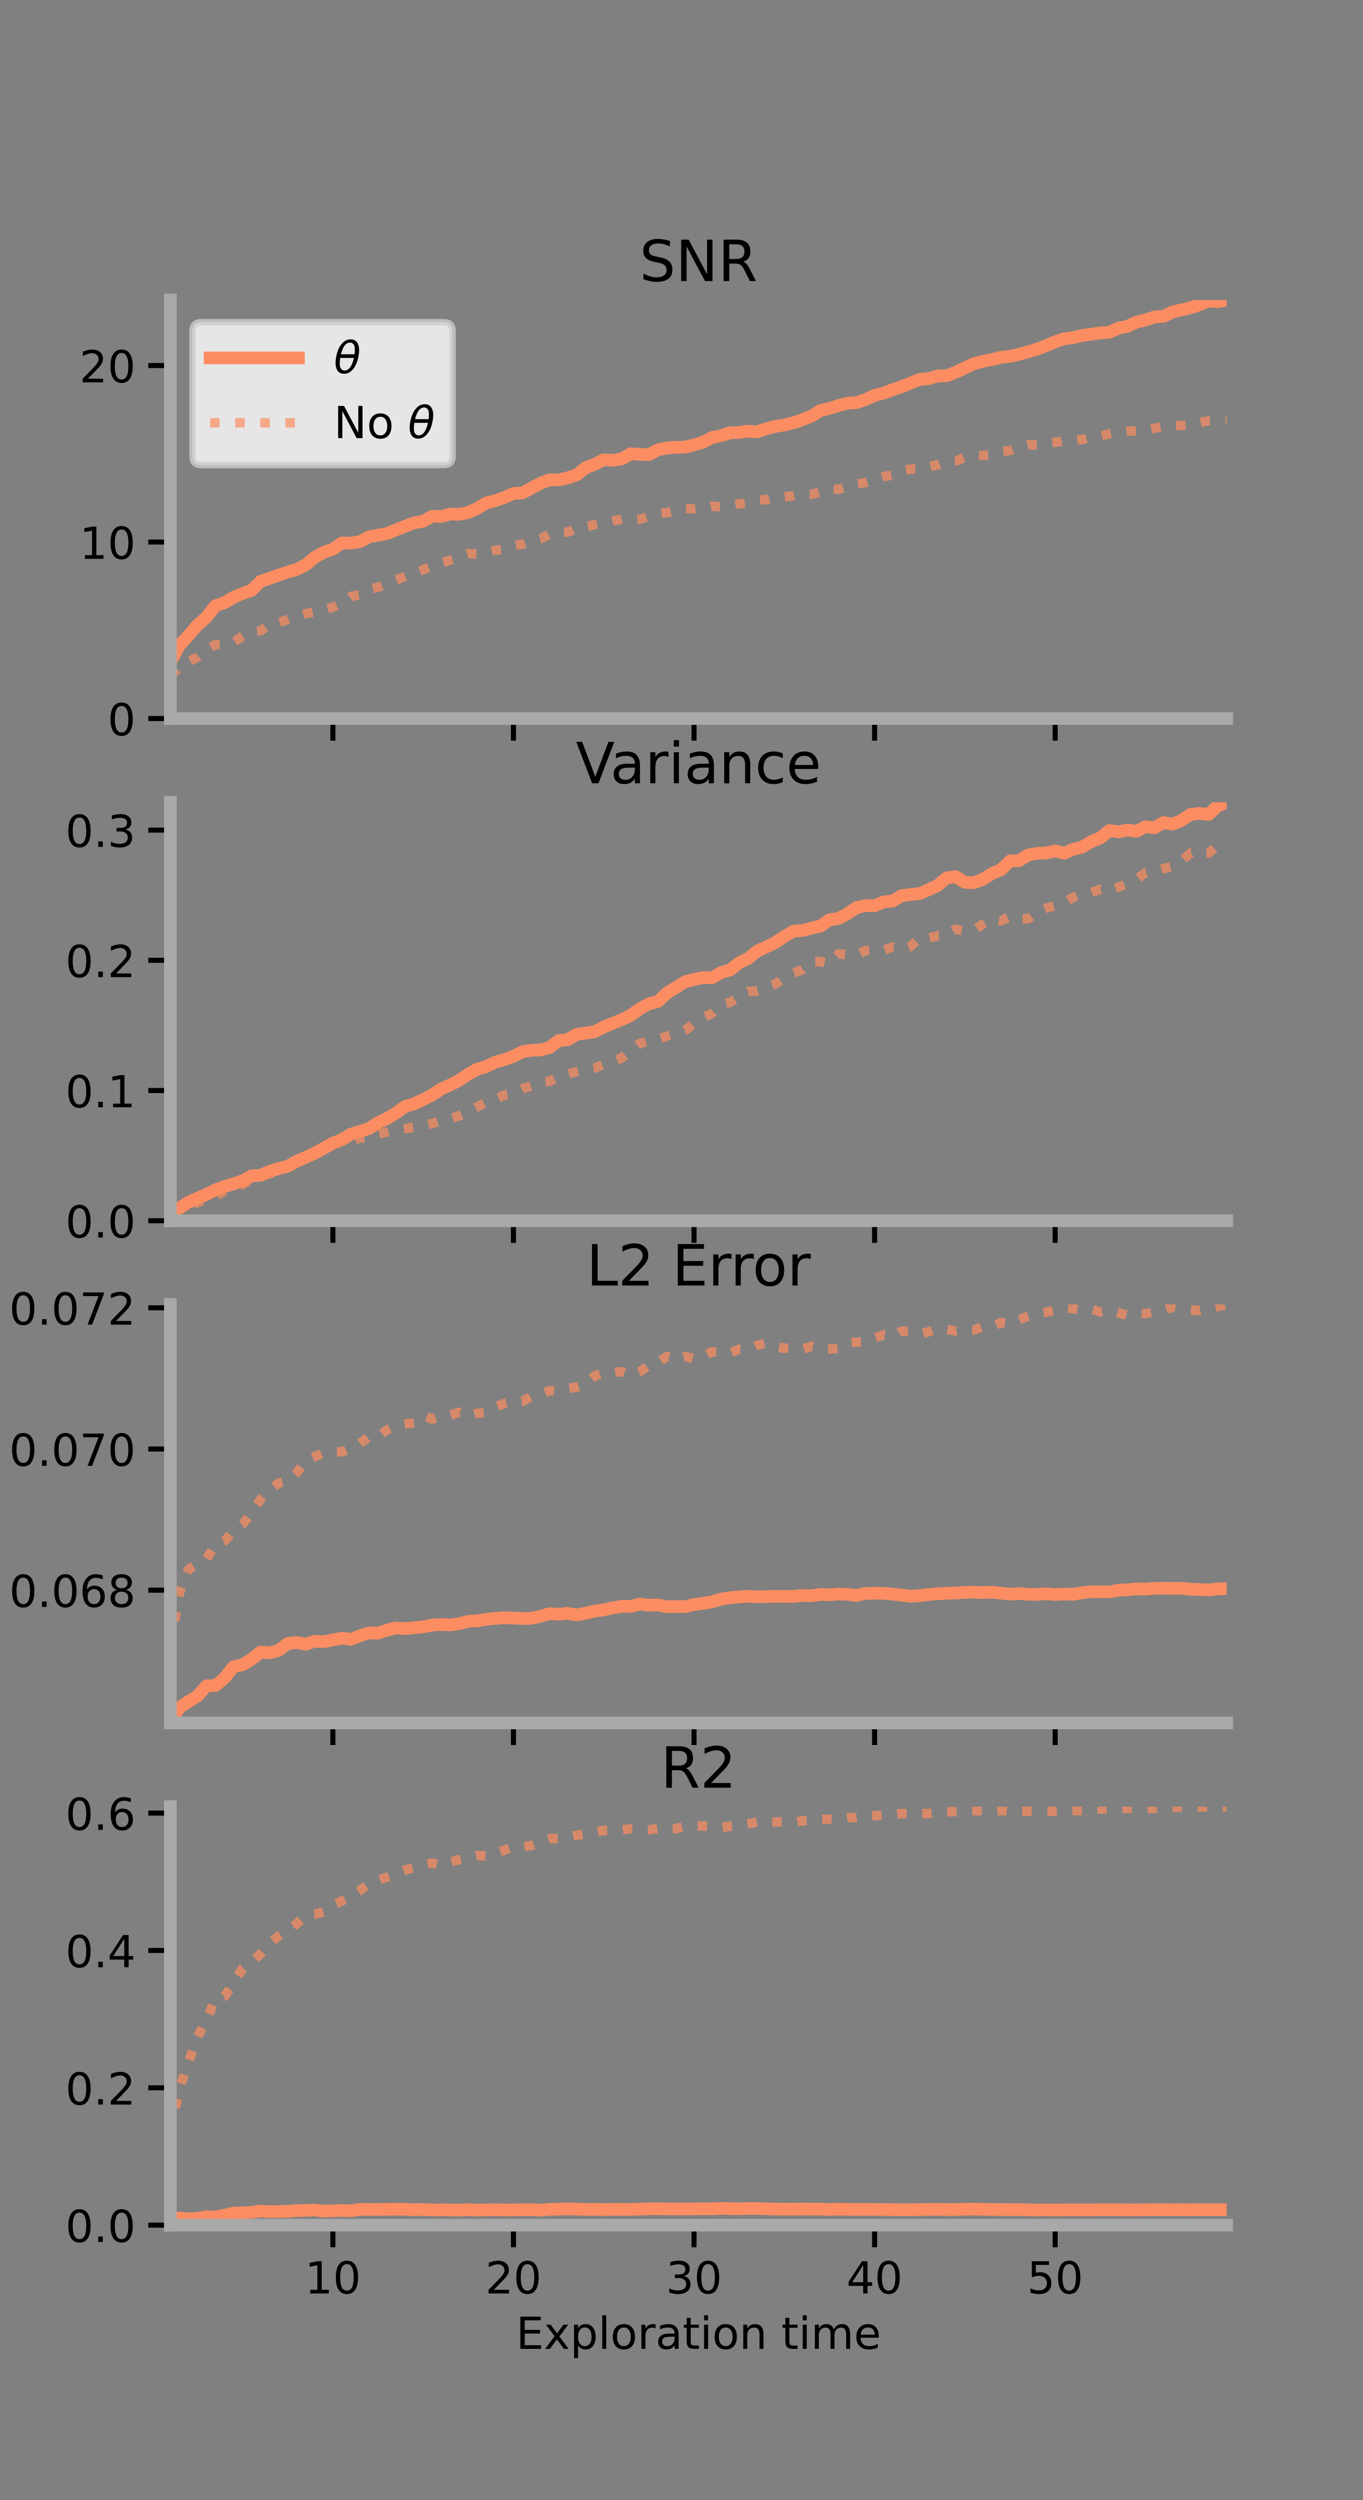 <?xml version="1.0" encoding="utf-8" standalone="no"?>
<!DOCTYPE svg PUBLIC "-//W3C//DTD SVG 1.1//EN"
  "http://www.w3.org/Graphics/SVG/1.1/DTD/svg11.dtd">
<!-- Created with matplotlib (https://matplotlib.org/) -->
<svg height="396pt" version="1.1" viewBox="0 0 216 396" width="216pt" xmlns="http://www.w3.org/2000/svg" xmlns:xlink="http://www.w3.org/1999/xlink">
 <rect x="0" y="0" width="216" height="396" fill="#808080" stroke="none"/>
 <defs>
  <style type="text/css">*{stroke-linecap:butt;stroke-linejoin:round;}</style>
 </defs>
 <g id="figure_1">
  <g id="patch_1">
   <path d="M 0 396 
L 216 396 
L 216 0 
L 0 0 
z
" style="fill:none;"/>
  </g>
  <g id="axes_1">
   <g id="patch_2">
    <path d="M 27 113.807 
L 194.4 113.807 
L 194.4 47.52 
L 27 47.52 
z
" style="fill:none;"/>
   </g>
   <g id="matplotlib.axis_1">
    <g id="xtick_1">
     <g id="line2d_1">
      <defs>
       <path d="M 0 0 
L 0 3.5 
" id="m3afcdd4086" style="stroke:#000000;stroke-width:0.8;"/>
      </defs>
      <g>
       <use style="stroke:#000000;stroke-width:0.8;" x="52.754" xlink:href="#m3afcdd4086" y="113.807"/>
      </g>
     </g>
    </g>
    <g id="xtick_2">
     <g id="line2d_2">
      <g>
       <use style="stroke:#000000;stroke-width:0.8;" x="81.369" xlink:href="#m3afcdd4086" y="113.807"/>
      </g>
     </g>
    </g>
    <g id="xtick_3">
     <g id="line2d_3">
      <g>
       <use style="stroke:#000000;stroke-width:0.8;" x="109.985" xlink:href="#m3afcdd4086" y="113.807"/>
      </g>
     </g>
    </g>
    <g id="xtick_4">
     <g id="line2d_4">
      <g>
       <use style="stroke:#000000;stroke-width:0.8;" x="138.6" xlink:href="#m3afcdd4086" y="113.807"/>
      </g>
     </g>
    </g>
    <g id="xtick_5">
     <g id="line2d_5">
      <g>
       <use style="stroke:#000000;stroke-width:0.8;" x="167.215" xlink:href="#m3afcdd4086" y="113.807"/>
      </g>
     </g>
    </g>
   </g>
   <g id="matplotlib.axis_2">
    <g id="ytick_1">
     <g id="line2d_6">
      <defs>
       <path d="M 0 0 
L -3.5 0 
" id="mc7afc02e20" style="stroke:#000000;stroke-width:0.8;"/>
      </defs>
      <g>
       <use style="stroke:#000000;stroke-width:0.8;" x="27" xlink:href="#mc7afc02e20" y="113.807"/>
      </g>
     </g>
     <g id="text_1">
      <!-- 0 -->
      <g transform="translate(17.046 116.466)scale(0.07 -0.07)">
       <defs>
        <path d="M 31.781 66.406 
Q 24.172 66.406 20.328 58.906 
Q 16.5 51.422 16.5 36.375 
Q 16.5 21.391 20.328 13.891 
Q 24.172 6.391 31.781 6.391 
Q 39.453 6.391 43.281 13.891 
Q 47.125 21.391 47.125 36.375 
Q 47.125 51.422 43.281 58.906 
Q 39.453 66.406 31.781 66.406 
z
M 31.781 74.219 
Q 44.047 74.219 50.516 64.516 
Q 56.984 54.828 56.984 36.375 
Q 56.984 17.969 50.516 8.266 
Q 44.047 -1.422 31.781 -1.422 
Q 19.531 -1.422 13.062 8.266 
Q 6.594 17.969 6.594 36.375 
Q 6.594 54.828 13.062 64.516 
Q 19.531 74.219 31.781 74.219 
z
" id="DejaVuSans-48"/>
       </defs>
       <use xlink:href="#DejaVuSans-48"/>
      </g>
     </g>
    </g>
    <g id="ytick_2">
     <g id="line2d_7">
      <g>
       <use style="stroke:#000000;stroke-width:0.8;" x="27" xlink:href="#mc7afc02e20" y="85.853"/>
      </g>
     </g>
     <g id="text_2">
      <!-- 10 -->
      <g transform="translate(12.592 88.512)scale(0.07 -0.07)">
       <defs>
        <path d="M 12.406 8.297 
L 28.516 8.297 
L 28.516 63.922 
L 10.984 60.406 
L 10.984 69.391 
L 28.422 72.906 
L 38.281 72.906 
L 38.281 8.297 
L 54.391 8.297 
L 54.391 0 
L 12.406 0 
z
" id="DejaVuSans-49"/>
       </defs>
       <use xlink:href="#DejaVuSans-49"/>
       <use x="63.623" xlink:href="#DejaVuSans-48"/>
      </g>
     </g>
    </g>
    <g id="ytick_3">
     <g id="line2d_8">
      <g>
       <use style="stroke:#000000;stroke-width:0.8;" x="27" xlink:href="#mc7afc02e20" y="57.898"/>
      </g>
     </g>
     <g id="text_3">
      <!-- 20 -->
      <g transform="translate(12.592 60.558)scale(0.07 -0.07)">
       <defs>
        <path d="M 19.188 8.297 
L 53.609 8.297 
L 53.609 0 
L 7.328 0 
L 7.328 8.297 
Q 12.938 14.109 22.625 23.891 
Q 32.328 33.688 34.812 36.531 
Q 39.547 41.844 41.422 45.531 
Q 43.312 49.219 43.312 52.781 
Q 43.312 58.594 39.234 62.25 
Q 35.156 65.922 28.609 65.922 
Q 23.969 65.922 18.812 64.312 
Q 13.672 62.703 7.812 59.422 
L 7.812 69.391 
Q 13.766 71.781 18.938 73 
Q 24.125 74.219 28.422 74.219 
Q 39.75 74.219 46.484 68.547 
Q 53.219 62.891 53.219 53.422 
Q 53.219 48.922 51.531 44.891 
Q 49.859 40.875 45.406 35.406 
Q 44.188 33.984 37.641 27.219 
Q 31.109 20.453 19.188 8.297 
z
" id="DejaVuSans-50"/>
       </defs>
       <use xlink:href="#DejaVuSans-50"/>
       <use x="63.623" xlink:href="#DejaVuSans-48"/>
      </g>
     </g>
    </g>
   </g>
   <g id="line2d_9">
    <path clip-path="url(#p82893327c9)" d="M 27 104.851 
L 28.431 102.238 
L 29.862 100.682 
L 31.292 99.005 
L 32.723 97.76 
L 34.154 95.945 
L 35.585 95.451 
L 37.015 94.604 
L 38.446 93.993 
L 39.877 93.488 
L 41.308 92.073 
L 42.739 91.6 
L 44.169 91.088 
L 45.6 90.614 
L 47.031 90.198 
L 48.462 89.462 
L 49.892 88.258 
L 51.323 87.48 
L 52.754 86.983 
L 54.185 85.992 
L 55.615 86.031 
L 57.046 85.788 
L 58.477 85.02 
L 59.908 84.765 
L 61.339 84.495 
L 62.769 83.917 
L 64.2 83.366 
L 65.631 82.794 
L 67.062 82.556 
L 68.492 81.769 
L 69.923 81.801 
L 71.354 81.422 
L 72.785 81.462 
L 74.215 81.168 
L 75.646 80.518 
L 77.077 79.667 
L 78.508 79.296 
L 79.938 78.79 
L 81.369 78.154 
L 82.8 78.073 
L 84.231 77.296 
L 85.661 76.532 
L 87.092 76.011 
L 88.523 76.01 
L 89.954 75.698 
L 91.384 75.221 
L 92.815 74.077 
L 94.246 73.534 
L 95.677 72.828 
L 97.107 72.913 
L 98.538 72.679 
L 99.969 71.872 
L 101.4 71.97 
L 102.83 71.996 
L 104.261 71.253 
L 105.692 70.95 
L 107.123 70.859 
L 108.554 70.816 
L 109.985 70.463 
L 111.415 70.043 
L 112.846 69.293 
L 114.277 69.013 
L 115.708 68.543 
L 117.138 68.497 
L 118.569 68.299 
L 120 68.404 
L 121.431 67.9 
L 122.861 67.533 
L 124.292 67.315 
L 125.723 66.98 
L 127.154 66.479 
L 128.584 65.905 
L 130.015 65.029 
L 131.446 64.68 
L 132.877 64.234 
L 134.307 63.864 
L 135.738 63.777 
L 137.169 63.284 
L 138.6 62.629 
L 140.031 62.264 
L 141.461 61.724 
L 142.892 61.254 
L 144.323 60.666 
L 145.754 60.096 
L 147.185 59.972 
L 148.615 59.538 
L 150.046 59.518 
L 151.477 58.951 
L 152.907 58.274 
L 154.338 57.606 
L 155.769 57.22 
L 157.2 56.944 
L 158.631 56.587 
L 160.061 56.444 
L 161.492 56.116 
L 162.923 55.718 
L 164.354 55.302 
L 165.784 54.745 
L 167.215 54.147 
L 168.646 53.657 
L 170.077 53.477 
L 171.508 53.126 
L 172.938 52.929 
L 174.369 52.722 
L 175.8 52.642 
L 177.231 51.976 
L 178.662 51.695 
L 180.092 51.017 
L 181.523 50.689 
L 182.954 50.205 
L 184.385 50.106 
L 185.816 49.415 
L 187.246 49.08 
L 188.677 48.741 
L 190.108 48.263 
L 191.539 47.668 
L 192.969 47.782 
L 194.4 47.52 
" style="fill:none;stroke:#fc8d62;stroke-linecap:square;stroke-width:2;"/>
   </g>
   <g id="line2d_10">
    <path clip-path="url(#p82893327c9)" d="M 27 107.059 
L 28.431 105.664 
L 29.862 104.818 
L 31.292 104.087 
L 32.723 102.859 
L 34.154 102.078 
L 35.585 102.118 
L 37.015 101.723 
L 38.446 100.735 
L 39.877 100.052 
L 41.308 99.909 
L 42.739 98.75 
L 44.169 98.573 
L 45.6 98.151 
L 47.031 97.633 
L 48.462 97.189 
L 49.892 96.913 
L 51.323 96.531 
L 52.754 96.182 
L 54.185 95.548 
L 55.615 94.448 
L 57.046 94.2 
L 58.477 93.374 
L 59.908 93.021 
L 61.339 92.453 
L 62.769 91.883 
L 64.2 91.282 
L 65.631 90.802 
L 67.062 90.221 
L 68.492 89.64 
L 69.923 89.186 
L 71.354 88.713 
L 72.785 88.213 
L 74.215 87.691 
L 75.646 87.747 
L 77.077 87.543 
L 78.508 87.15 
L 79.938 87.052 
L 81.369 86.459 
L 82.8 86.185 
L 84.231 85.684 
L 85.661 85.344 
L 87.092 84.618 
L 88.523 84.371 
L 89.954 84.291 
L 91.384 83.624 
L 92.815 83.437 
L 94.246 83.077 
L 95.677 82.836 
L 97.107 82.494 
L 98.538 82.222 
L 99.969 82.37 
L 101.4 82.23 
L 102.83 81.808 
L 104.261 81.375 
L 105.692 81.184 
L 107.123 80.908 
L 108.554 80.471 
L 109.985 80.61 
L 111.415 80.491 
L 112.846 80.151 
L 114.277 80.327 
L 115.708 79.953 
L 117.138 79.797 
L 118.569 79.691 
L 120 79.206 
L 121.431 79.127 
L 122.861 78.796 
L 124.292 78.688 
L 125.723 78.539 
L 127.154 78.271 
L 128.584 78.308 
L 130.015 77.91 
L 131.446 77.381 
L 132.877 77.506 
L 134.307 77.066 
L 135.738 76.646 
L 137.169 76.429 
L 138.6 75.98 
L 140.031 75.487 
L 141.461 75.252 
L 142.892 74.556 
L 144.323 74.293 
L 145.754 74.32 
L 147.185 73.908 
L 148.615 73.614 
L 150.046 73.125 
L 151.477 73.014 
L 152.907 72.433 
L 154.338 72.019 
L 155.769 72.135 
L 157.2 72.052 
L 158.631 71.502 
L 160.061 71.366 
L 161.492 70.785 
L 162.923 70.447 
L 164.354 70.468 
L 165.784 70.27 
L 167.215 70.061 
L 168.646 69.825 
L 170.077 69.755 
L 171.508 69.607 
L 172.938 69.244 
L 174.369 69.131 
L 175.8 68.699 
L 177.231 68.473 
L 178.662 68.298 
L 180.092 68.234 
L 181.523 68.175 
L 182.954 67.821 
L 184.385 67.592 
L 185.816 67.396 
L 187.246 67.391 
L 188.677 67.408 
L 190.108 66.934 
L 191.539 66.625 
L 192.969 66.573 
L 194.4 66.529 
" style="fill:none;stroke:#fc8d62;stroke-dasharray:1.5,2.475;stroke-dashoffset:0;stroke-opacity:0.7;stroke-width:1.5;"/>
   </g>
   <g id="patch_3">
    <path d="M 27 113.807 
L 27 47.52 
" style="fill:none;stroke:#a9a9a9;stroke-linecap:square;stroke-linejoin:miter;stroke-width:2;"/>
   </g>
   <g id="patch_4">
    <path d="M 194.4 113.807 
L 194.4 47.52 
" style="fill:none;"/>
   </g>
   <g id="patch_5">
    <path d="M 27 113.807 
L 194.4 113.807 
" style="fill:none;stroke:#a9a9a9;stroke-linecap:square;stroke-linejoin:miter;stroke-width:2;"/>
   </g>
   <g id="patch_6">
    <path d="M 27 47.52 
L 194.4 47.52 
" style="fill:none;"/>
   </g>
   <g id="text_4">
    <!-- SNR -->
    <g transform="translate(101.35 44.52)scale(0.09 -0.09)">
     <defs>
      <path d="M 53.516 70.516 
L 53.516 60.891 
Q 47.906 63.578 42.922 64.891 
Q 37.938 66.219 33.297 66.219 
Q 25.25 66.219 20.875 63.094 
Q 16.5 59.969 16.5 54.203 
Q 16.5 49.359 19.406 46.891 
Q 22.312 44.438 30.422 42.922 
L 36.375 41.703 
Q 47.406 39.594 52.656 34.297 
Q 57.906 29 57.906 20.125 
Q 57.906 9.516 50.797 4.047 
Q 43.703 -1.422 29.984 -1.422 
Q 24.812 -1.422 18.969 -0.25 
Q 13.141 0.922 6.891 3.219 
L 6.891 13.375 
Q 12.891 10.016 18.656 8.297 
Q 24.422 6.594 29.984 6.594 
Q 38.422 6.594 43.016 9.906 
Q 47.609 13.234 47.609 19.391 
Q 47.609 24.75 44.312 27.781 
Q 41.016 30.812 33.5 32.328 
L 27.484 33.5 
Q 16.453 35.688 11.516 40.375 
Q 6.594 45.062 6.594 53.422 
Q 6.594 63.094 13.406 68.656 
Q 20.219 74.219 32.172 74.219 
Q 37.312 74.219 42.625 73.281 
Q 47.953 72.359 53.516 70.516 
z
" id="DejaVuSans-83"/>
      <path d="M 9.812 72.906 
L 23.094 72.906 
L 55.422 11.922 
L 55.422 72.906 
L 64.984 72.906 
L 64.984 0 
L 51.703 0 
L 19.391 60.984 
L 19.391 0 
L 9.812 0 
z
" id="DejaVuSans-78"/>
      <path d="M 44.391 34.188 
Q 47.562 33.109 50.562 29.594 
Q 53.562 26.078 56.594 19.922 
L 66.609 0 
L 56 0 
L 46.688 18.703 
Q 43.062 26.031 39.672 28.422 
Q 36.281 30.812 30.422 30.812 
L 19.672 30.812 
L 19.672 0 
L 9.812 0 
L 9.812 72.906 
L 32.078 72.906 
Q 44.578 72.906 50.734 67.672 
Q 56.891 62.453 56.891 51.906 
Q 56.891 45.016 53.688 40.469 
Q 50.484 35.938 44.391 34.188 
z
M 19.672 64.797 
L 19.672 38.922 
L 32.078 38.922 
Q 39.203 38.922 42.844 42.219 
Q 46.484 45.516 46.484 51.906 
Q 46.484 58.297 42.844 61.547 
Q 39.203 64.797 32.078 64.797 
z
" id="DejaVuSans-82"/>
     </defs>
     <use xlink:href="#DejaVuSans-83"/>
     <use x="63.477" xlink:href="#DejaVuSans-78"/>
     <use x="138.281" xlink:href="#DejaVuSans-82"/>
    </g>
   </g>
   <g id="legend_1">
    <g id="patch_7">
     <path d="M 31.9 73.669 
L 70.33 73.669 
Q 71.73 73.669 71.73 72.269 
L 71.73 52.42 
Q 71.73 51.02 70.33 51.02 
L 31.9 51.02 
Q 30.5 51.02 30.5 52.42 
L 30.5 72.269 
Q 30.5 73.669 31.9 73.669 
z
" style="fill:#ffffff;opacity:0.8;stroke:#cccccc;stroke-linejoin:miter;"/>
    </g>
    <g id="line2d_11">
     <path d="M 33.3 56.689 
L 47.3 56.689 
" style="fill:none;stroke:#fc8d62;stroke-linecap:square;stroke-width:2;"/>
    </g>
    <g id="line2d_12"/>
    <g id="text_5">
     <!-- $\theta$ -->
     <g transform="translate(52.9 59.139)scale(0.07 -0.07)">
      <defs>
       <path d="M 45.516 34.672 
L 14.453 34.672 
Q 12.359 20.062 14.5 13.875 
Q 17.188 6.25 24.469 6.25 
Q 31.781 6.25 37.359 13.922 
Q 42.234 20.656 45.516 34.672 
z
M 47.016 42.969 
Q 48.344 56.844 46.625 61.719 
Q 43.953 69.438 36.766 69.438 
Q 29.297 69.438 23.828 61.812 
Q 19.531 55.672 16.156 42.969 
z
M 38.188 76.766 
Q 49.906 76.766 54.594 66.406 
Q 59.281 56.109 55.719 37.844 
Q 52.203 19.625 43.453 9.281 
Q 34.766 -1.125 23.047 -1.125 
Q 11.281 -1.125 6.641 9.281 
Q 2 19.625 5.516 37.844 
Q 9.078 56.109 17.719 66.406 
Q 26.422 76.766 38.188 76.766 
z
" id="DejaVuSans-Oblique-952"/>
      </defs>
      <use transform="translate(0 0.234)" xlink:href="#DejaVuSans-Oblique-952"/>
     </g>
    </g>
    <g id="line2d_13">
     <path d="M 33.3 66.964 
L 47.3 66.964 
" style="fill:none;stroke:#fc8d62;stroke-dasharray:1.5,2.475;stroke-dashoffset:0;stroke-opacity:0.7;stroke-width:1.5;"/>
    </g>
    <g id="line2d_14"/>
    <g id="text_6">
     <!-- No $\theta$ -->
     <g transform="translate(52.9 69.414)scale(0.07 -0.07)">
      <defs>
       <path d="M 30.609 48.391 
Q 23.391 48.391 19.188 42.75 
Q 14.984 37.109 14.984 27.297 
Q 14.984 17.484 19.156 11.844 
Q 23.344 6.203 30.609 6.203 
Q 37.797 6.203 41.984 11.859 
Q 46.188 17.531 46.188 27.297 
Q 46.188 37.016 41.984 42.703 
Q 37.797 48.391 30.609 48.391 
z
M 30.609 56 
Q 42.328 56 49.016 48.375 
Q 55.719 40.766 55.719 27.297 
Q 55.719 13.875 49.016 6.219 
Q 42.328 -1.422 30.609 -1.422 
Q 18.844 -1.422 12.172 6.219 
Q 5.516 13.875 5.516 27.297 
Q 5.516 40.766 12.172 48.375 
Q 18.844 56 30.609 56 
z
" id="DejaVuSans-111"/>
       <path id="DejaVuSans-32"/>
      </defs>
      <use transform="translate(0 0.234)" xlink:href="#DejaVuSans-78"/>
      <use transform="translate(74.805 0.234)" xlink:href="#DejaVuSans-111"/>
      <use transform="translate(135.986 0.234)" xlink:href="#DejaVuSans-32"/>
      <use transform="translate(167.773 0.234)" xlink:href="#DejaVuSans-Oblique-952"/>
     </g>
    </g>
   </g>
  </g>
  <g id="axes_2">
   <g id="patch_8">
    <path d="M 27 193.351 
L 194.4 193.351 
L 194.4 127.064 
L 27 127.064 
z
" style="fill:none;"/>
   </g>
   <g id="matplotlib.axis_3">
    <g id="xtick_6">
     <g id="line2d_15">
      <g>
       <use style="stroke:#000000;stroke-width:0.8;" x="52.754" xlink:href="#m3afcdd4086" y="193.351"/>
      </g>
     </g>
    </g>
    <g id="xtick_7">
     <g id="line2d_16">
      <g>
       <use style="stroke:#000000;stroke-width:0.8;" x="81.369" xlink:href="#m3afcdd4086" y="193.351"/>
      </g>
     </g>
    </g>
    <g id="xtick_8">
     <g id="line2d_17">
      <g>
       <use style="stroke:#000000;stroke-width:0.8;" x="109.985" xlink:href="#m3afcdd4086" y="193.351"/>
      </g>
     </g>
    </g>
    <g id="xtick_9">
     <g id="line2d_18">
      <g>
       <use style="stroke:#000000;stroke-width:0.8;" x="138.6" xlink:href="#m3afcdd4086" y="193.351"/>
      </g>
     </g>
    </g>
    <g id="xtick_10">
     <g id="line2d_19">
      <g>
       <use style="stroke:#000000;stroke-width:0.8;" x="167.215" xlink:href="#m3afcdd4086" y="193.351"/>
      </g>
     </g>
    </g>
   </g>
   <g id="matplotlib.axis_4">
    <g id="ytick_4">
     <g id="line2d_20">
      <g>
       <use style="stroke:#000000;stroke-width:0.8;" x="27" xlink:href="#mc7afc02e20" y="193.351"/>
      </g>
     </g>
     <g id="text_7">
      <!-- 0.0 -->
      <g transform="translate(10.368 196.011)scale(0.07 -0.07)">
       <defs>
        <path d="M 10.688 12.406 
L 21 12.406 
L 21 0 
L 10.688 0 
z
" id="DejaVuSans-46"/>
       </defs>
       <use xlink:href="#DejaVuSans-48"/>
       <use x="63.623" xlink:href="#DejaVuSans-46"/>
       <use x="95.41" xlink:href="#DejaVuSans-48"/>
      </g>
     </g>
    </g>
    <g id="ytick_5">
     <g id="line2d_21">
      <g>
       <use style="stroke:#000000;stroke-width:0.8;" x="27" xlink:href="#mc7afc02e20" y="172.727"/>
      </g>
     </g>
     <g id="text_8">
      <!-- 0.1 -->
      <g transform="translate(10.368 175.387)scale(0.07 -0.07)">
       <use xlink:href="#DejaVuSans-48"/>
       <use x="63.623" xlink:href="#DejaVuSans-46"/>
       <use x="95.41" xlink:href="#DejaVuSans-49"/>
      </g>
     </g>
    </g>
    <g id="ytick_6">
     <g id="line2d_22">
      <g>
       <use style="stroke:#000000;stroke-width:0.8;" x="27" xlink:href="#mc7afc02e20" y="152.103"/>
      </g>
     </g>
     <g id="text_9">
      <!-- 0.2 -->
      <g transform="translate(10.368 154.763)scale(0.07 -0.07)">
       <use xlink:href="#DejaVuSans-48"/>
       <use x="63.623" xlink:href="#DejaVuSans-46"/>
       <use x="95.41" xlink:href="#DejaVuSans-50"/>
      </g>
     </g>
    </g>
    <g id="ytick_7">
     <g id="line2d_23">
      <g>
       <use style="stroke:#000000;stroke-width:0.8;" x="27" xlink:href="#mc7afc02e20" y="131.479"/>
      </g>
     </g>
     <g id="text_10">
      <!-- 0.3 -->
      <g transform="translate(10.368 134.139)scale(0.07 -0.07)">
       <defs>
        <path d="M 40.578 39.312 
Q 47.656 37.797 51.625 33 
Q 55.609 28.219 55.609 21.188 
Q 55.609 10.406 48.188 4.484 
Q 40.766 -1.422 27.094 -1.422 
Q 22.516 -1.422 17.656 -0.516 
Q 12.797 0.391 7.625 2.203 
L 7.625 11.719 
Q 11.719 9.328 16.594 8.109 
Q 21.484 6.891 26.812 6.891 
Q 36.078 6.891 40.938 10.547 
Q 45.797 14.203 45.797 21.188 
Q 45.797 27.641 41.281 31.266 
Q 36.766 34.906 28.719 34.906 
L 20.219 34.906 
L 20.219 43.016 
L 29.109 43.016 
Q 36.375 43.016 40.234 45.922 
Q 44.094 48.828 44.094 54.297 
Q 44.094 59.906 40.109 62.906 
Q 36.141 65.922 28.719 65.922 
Q 24.656 65.922 20.016 65.031 
Q 15.375 64.156 9.812 62.312 
L 9.812 71.094 
Q 15.438 72.656 20.344 73.438 
Q 25.25 74.219 29.594 74.219 
Q 40.828 74.219 47.359 69.109 
Q 53.906 64.016 53.906 55.328 
Q 53.906 49.266 50.438 45.094 
Q 46.969 40.922 40.578 39.312 
z
" id="DejaVuSans-51"/>
       </defs>
       <use xlink:href="#DejaVuSans-48"/>
       <use x="63.623" xlink:href="#DejaVuSans-46"/>
       <use x="95.41" xlink:href="#DejaVuSans-51"/>
      </g>
     </g>
    </g>
   </g>
   <g id="line2d_24">
    <path clip-path="url(#p9628a44d3f)" d="M 27 192.111 
L 28.431 191.368 
L 29.862 190.422 
L 31.292 189.774 
L 32.723 189.174 
L 34.154 188.467 
L 35.585 187.943 
L 37.015 187.499 
L 38.446 187.029 
L 39.877 186.241 
L 41.308 186.158 
L 42.739 185.531 
L 44.169 185.077 
L 45.6 184.722 
L 47.031 183.926 
L 48.462 183.304 
L 49.892 182.655 
L 51.323 181.852 
L 52.754 181.067 
L 54.185 180.507 
L 55.615 179.638 
L 57.046 179.189 
L 58.477 178.75 
L 59.908 177.817 
L 61.339 177.143 
L 62.769 176.288 
L 64.2 175.246 
L 65.631 174.832 
L 67.062 174.157 
L 68.492 173.43 
L 69.923 172.48 
L 71.354 171.842 
L 72.785 171.098 
L 74.215 170.136 
L 75.646 169.341 
L 77.077 168.924 
L 78.508 168.228 
L 79.938 167.821 
L 81.369 167.3 
L 82.8 166.58 
L 84.231 166.349 
L 85.661 166.305 
L 87.092 165.913 
L 88.523 164.832 
L 89.954 164.683 
L 91.384 163.832 
L 92.815 163.626 
L 94.246 163.413 
L 95.677 162.658 
L 97.107 162.085 
L 98.538 161.507 
L 99.969 160.811 
L 101.4 159.782 
L 102.83 159.002 
L 104.261 158.622 
L 105.692 157.288 
L 107.123 156.414 
L 108.554 155.49 
L 109.985 155.14 
L 111.415 154.839 
L 112.846 154.858 
L 114.277 154.037 
L 115.708 153.62 
L 117.138 152.493 
L 118.569 151.811 
L 120 150.641 
L 121.431 149.976 
L 122.861 149.298 
L 124.292 148.322 
L 125.723 147.504 
L 127.154 147.381 
L 128.584 147.008 
L 130.015 146.693 
L 131.446 145.686 
L 132.877 145.471 
L 134.307 144.726 
L 135.738 143.749 
L 137.169 143.431 
L 138.6 143.46 
L 140.031 142.85 
L 141.461 142.724 
L 142.892 141.849 
L 144.323 141.674 
L 145.754 141.534 
L 147.185 140.901 
L 148.615 140.232 
L 150.046 139.036 
L 151.477 138.869 
L 152.907 139.756 
L 154.338 139.807 
L 155.769 139.272 
L 157.2 138.36 
L 158.631 137.761 
L 160.061 136.364 
L 161.492 136.326 
L 162.923 135.413 
L 164.354 135.156 
L 165.784 135.1 
L 167.215 134.769 
L 168.646 135.138 
L 170.077 134.509 
L 171.508 134.171 
L 172.938 133.299 
L 174.369 132.72 
L 175.8 131.543 
L 177.231 131.762 
L 178.662 131.469 
L 180.092 131.674 
L 181.523 130.955 
L 182.954 131.115 
L 184.385 130.271 
L 185.816 130.534 
L 187.246 129.934 
L 188.677 128.996 
L 190.108 128.834 
L 191.539 128.998 
L 192.969 127.653 
L 194.4 127.064 
" style="fill:none;stroke:#fc8d62;stroke-linecap:square;stroke-width:2;"/>
   </g>
   <g id="line2d_25">
    <path clip-path="url(#p9628a44d3f)" d="M 27 192.148 
L 28.431 191.743 
L 29.862 191.15 
L 31.292 190.46 
L 32.723 189.976 
L 34.154 189.548 
L 35.585 188.609 
L 37.015 188.213 
L 38.446 187.624 
L 39.877 186.787 
L 41.308 186.193 
L 42.739 185.927 
L 44.169 185.311 
L 45.6 184.849 
L 47.031 184.008 
L 48.462 183.543 
L 49.892 182.788 
L 51.323 181.937 
L 52.754 181.289 
L 54.185 180.793 
L 55.615 180.743 
L 57.046 180.256 
L 58.477 180.297 
L 59.908 179.638 
L 61.339 179.303 
L 62.769 178.894 
L 64.2 178.762 
L 65.631 178.535 
L 67.062 178.273 
L 68.492 177.959 
L 69.923 177.505 
L 71.354 177.189 
L 72.785 176.704 
L 74.215 176.069 
L 75.646 175.291 
L 77.077 174.625 
L 78.508 174.099 
L 79.938 173.434 
L 81.369 173.154 
L 82.8 172.44 
L 84.231 172 
L 85.661 171.34 
L 87.092 171.272 
L 88.523 170.498 
L 89.954 170.123 
L 91.384 169.735 
L 92.815 169.421 
L 94.246 169.166 
L 95.677 168.585 
L 97.107 168.156 
L 98.538 167.568 
L 99.969 166.309 
L 101.4 165.28 
L 102.83 164.853 
L 104.261 164.669 
L 105.692 164.1 
L 107.123 163.634 
L 108.554 163.222 
L 109.985 162.093 
L 111.415 161.12 
L 112.846 160.527 
L 114.277 159.158 
L 115.708 158.759 
L 117.138 157.868 
L 118.569 157.04 
L 120 156.957 
L 121.431 156.353 
L 122.861 155.857 
L 124.292 154.934 
L 125.723 154.146 
L 127.154 153.594 
L 128.584 152.288 
L 130.015 152.319 
L 131.446 152.646 
L 132.877 151.083 
L 134.307 151.229 
L 135.738 151.259 
L 137.169 150.548 
L 138.6 150.468 
L 140.031 150.512 
L 141.461 149.997 
L 142.892 150.394 
L 144.323 149.905 
L 145.754 148.45 
L 147.185 148.575 
L 148.615 148.226 
L 150.046 148.184 
L 151.477 147.189 
L 152.907 147.459 
L 154.338 147.333 
L 155.769 146.362 
L 157.2 145.542 
L 158.631 145.876 
L 160.061 145.126 
L 161.492 145.505 
L 162.923 145.535 
L 164.354 144.443 
L 165.784 143.86 
L 167.215 143.459 
L 168.646 142.952 
L 170.077 142.133 
L 171.508 141.547 
L 172.938 141.355 
L 174.369 140.853 
L 175.8 141.095 
L 177.231 140.497 
L 178.662 139.924 
L 180.092 139.243 
L 181.523 138.216 
L 182.954 138.024 
L 184.385 137.596 
L 185.816 137.256 
L 187.246 136.375 
L 188.677 135.088 
L 190.108 135.205 
L 191.539 135.116 
L 192.969 133.967 
L 194.4 132.858 
" style="fill:none;stroke:#fc8d62;stroke-dasharray:1.5,2.475;stroke-dashoffset:0;stroke-opacity:0.7;stroke-width:1.5;"/>
   </g>
   <g id="patch_9">
    <path d="M 27 193.351 
L 27 127.064 
" style="fill:none;stroke:#a9a9a9;stroke-linecap:square;stroke-linejoin:miter;stroke-width:2;"/>
   </g>
   <g id="patch_10">
    <path d="M 194.4 193.351 
L 194.4 127.064 
" style="fill:none;"/>
   </g>
   <g id="patch_11">
    <path d="M 27 193.351 
L 194.4 193.351 
" style="fill:none;stroke:#a9a9a9;stroke-linecap:square;stroke-linejoin:miter;stroke-width:2;"/>
   </g>
   <g id="patch_12">
    <path d="M 27 127.064 
L 194.4 127.064 
" style="fill:none;"/>
   </g>
   <g id="text_11">
    <!-- Variance -->
    <g transform="translate(91.26 124.064)scale(0.09 -0.09)">
     <defs>
      <path d="M 28.609 0 
L 0.781 72.906 
L 11.078 72.906 
L 34.188 11.531 
L 57.328 72.906 
L 67.578 72.906 
L 39.797 0 
z
" id="DejaVuSans-86"/>
      <path d="M 34.281 27.484 
Q 23.391 27.484 19.188 25 
Q 14.984 22.516 14.984 16.5 
Q 14.984 11.719 18.141 8.906 
Q 21.297 6.109 26.703 6.109 
Q 34.188 6.109 38.703 11.406 
Q 43.219 16.703 43.219 25.484 
L 43.219 27.484 
z
M 52.203 31.203 
L 52.203 0 
L 43.219 0 
L 43.219 8.297 
Q 40.141 3.328 35.547 0.953 
Q 30.953 -1.422 24.312 -1.422 
Q 15.922 -1.422 10.953 3.297 
Q 6 8.016 6 15.922 
Q 6 25.141 12.172 29.828 
Q 18.359 34.516 30.609 34.516 
L 43.219 34.516 
L 43.219 35.406 
Q 43.219 41.609 39.141 45 
Q 35.062 48.391 27.688 48.391 
Q 23 48.391 18.547 47.266 
Q 14.109 46.141 10.016 43.891 
L 10.016 52.203 
Q 14.938 54.109 19.578 55.047 
Q 24.219 56 28.609 56 
Q 40.484 56 46.344 49.844 
Q 52.203 43.703 52.203 31.203 
z
" id="DejaVuSans-97"/>
      <path d="M 41.109 46.297 
Q 39.594 47.172 37.812 47.578 
Q 36.031 48 33.891 48 
Q 26.266 48 22.188 43.047 
Q 18.109 38.094 18.109 28.812 
L 18.109 0 
L 9.078 0 
L 9.078 54.688 
L 18.109 54.688 
L 18.109 46.188 
Q 20.953 51.172 25.484 53.578 
Q 30.031 56 36.531 56 
Q 37.453 56 38.578 55.875 
Q 39.703 55.766 41.062 55.516 
z
" id="DejaVuSans-114"/>
      <path d="M 9.422 54.688 
L 18.406 54.688 
L 18.406 0 
L 9.422 0 
z
M 9.422 75.984 
L 18.406 75.984 
L 18.406 64.594 
L 9.422 64.594 
z
" id="DejaVuSans-105"/>
      <path d="M 54.891 33.016 
L 54.891 0 
L 45.906 0 
L 45.906 32.719 
Q 45.906 40.484 42.875 44.328 
Q 39.844 48.188 33.797 48.188 
Q 26.516 48.188 22.312 43.547 
Q 18.109 38.922 18.109 30.906 
L 18.109 0 
L 9.078 0 
L 9.078 54.688 
L 18.109 54.688 
L 18.109 46.188 
Q 21.344 51.125 25.703 53.562 
Q 30.078 56 35.797 56 
Q 45.219 56 50.047 50.172 
Q 54.891 44.344 54.891 33.016 
z
" id="DejaVuSans-110"/>
      <path d="M 48.781 52.594 
L 48.781 44.188 
Q 44.969 46.297 41.141 47.344 
Q 37.312 48.391 33.406 48.391 
Q 24.656 48.391 19.812 42.844 
Q 14.984 37.312 14.984 27.297 
Q 14.984 17.281 19.812 11.734 
Q 24.656 6.203 33.406 6.203 
Q 37.312 6.203 41.141 7.25 
Q 44.969 8.297 48.781 10.406 
L 48.781 2.094 
Q 45.016 0.344 40.984 -0.531 
Q 36.969 -1.422 32.422 -1.422 
Q 20.062 -1.422 12.781 6.344 
Q 5.516 14.109 5.516 27.297 
Q 5.516 40.672 12.859 48.328 
Q 20.219 56 33.016 56 
Q 37.156 56 41.109 55.141 
Q 45.062 54.297 48.781 52.594 
z
" id="DejaVuSans-99"/>
      <path d="M 56.203 29.594 
L 56.203 25.203 
L 14.891 25.203 
Q 15.484 15.922 20.484 11.062 
Q 25.484 6.203 34.422 6.203 
Q 39.594 6.203 44.453 7.469 
Q 49.312 8.734 54.109 11.281 
L 54.109 2.781 
Q 49.266 0.734 44.188 -0.344 
Q 39.109 -1.422 33.891 -1.422 
Q 20.797 -1.422 13.156 6.188 
Q 5.516 13.812 5.516 26.812 
Q 5.516 40.234 12.766 48.109 
Q 20.016 56 32.328 56 
Q 43.359 56 49.781 48.891 
Q 56.203 41.797 56.203 29.594 
z
M 47.219 32.234 
Q 47.125 39.594 43.094 43.984 
Q 39.062 48.391 32.422 48.391 
Q 24.906 48.391 20.391 44.141 
Q 15.875 39.891 15.188 32.172 
z
" id="DejaVuSans-101"/>
     </defs>
     <use xlink:href="#DejaVuSans-86"/>
     <use x="60.658" xlink:href="#DejaVuSans-97"/>
     <use x="121.938" xlink:href="#DejaVuSans-114"/>
     <use x="163.051" xlink:href="#DejaVuSans-105"/>
     <use x="190.834" xlink:href="#DejaVuSans-97"/>
     <use x="252.113" xlink:href="#DejaVuSans-110"/>
     <use x="315.492" xlink:href="#DejaVuSans-99"/>
     <use x="370.473" xlink:href="#DejaVuSans-101"/>
    </g>
   </g>
  </g>
  <g id="axes_3">
   <g id="patch_13">
    <path d="M 27 272.896 
L 194.4 272.896 
L 194.4 206.609 
L 27 206.609 
z
" style="fill:none;"/>
   </g>
   <g id="matplotlib.axis_5">
    <g id="xtick_11">
     <g id="line2d_26">
      <g>
       <use style="stroke:#000000;stroke-width:0.8;" x="52.754" xlink:href="#m3afcdd4086" y="272.896"/>
      </g>
     </g>
    </g>
    <g id="xtick_12">
     <g id="line2d_27">
      <g>
       <use style="stroke:#000000;stroke-width:0.8;" x="81.369" xlink:href="#m3afcdd4086" y="272.896"/>
      </g>
     </g>
    </g>
    <g id="xtick_13">
     <g id="line2d_28">
      <g>
       <use style="stroke:#000000;stroke-width:0.8;" x="109.985" xlink:href="#m3afcdd4086" y="272.896"/>
      </g>
     </g>
    </g>
    <g id="xtick_14">
     <g id="line2d_29">
      <g>
       <use style="stroke:#000000;stroke-width:0.8;" x="138.6" xlink:href="#m3afcdd4086" y="272.896"/>
      </g>
     </g>
    </g>
    <g id="xtick_15">
     <g id="line2d_30">
      <g>
       <use style="stroke:#000000;stroke-width:0.8;" x="167.215" xlink:href="#m3afcdd4086" y="272.896"/>
      </g>
     </g>
    </g>
   </g>
   <g id="matplotlib.axis_6">
    <g id="ytick_8">
     <g id="line2d_31">
      <g>
       <use style="stroke:#000000;stroke-width:0.8;" x="27" xlink:href="#mc7afc02e20" y="251.865"/>
      </g>
     </g>
     <g id="text_12">
      <!-- 0.068 -->
      <g transform="translate(1.46 254.525)scale(0.07 -0.07)">
       <defs>
        <path d="M 33.016 40.375 
Q 26.375 40.375 22.484 35.828 
Q 18.609 31.297 18.609 23.391 
Q 18.609 15.531 22.484 10.953 
Q 26.375 6.391 33.016 6.391 
Q 39.656 6.391 43.531 10.953 
Q 47.406 15.531 47.406 23.391 
Q 47.406 31.297 43.531 35.828 
Q 39.656 40.375 33.016 40.375 
z
M 52.594 71.297 
L 52.594 62.312 
Q 48.875 64.062 45.094 64.984 
Q 41.312 65.922 37.594 65.922 
Q 27.828 65.922 22.672 59.328 
Q 17.531 52.734 16.797 39.406 
Q 19.672 43.656 24.016 45.922 
Q 28.375 48.188 33.594 48.188 
Q 44.578 48.188 50.953 41.516 
Q 57.328 34.859 57.328 23.391 
Q 57.328 12.156 50.688 5.359 
Q 44.047 -1.422 33.016 -1.422 
Q 20.359 -1.422 13.672 8.266 
Q 6.984 17.969 6.984 36.375 
Q 6.984 53.656 15.188 63.938 
Q 23.391 74.219 37.203 74.219 
Q 40.922 74.219 44.703 73.484 
Q 48.484 72.75 52.594 71.297 
z
" id="DejaVuSans-54"/>
        <path d="M 31.781 34.625 
Q 24.75 34.625 20.719 30.859 
Q 16.703 27.094 16.703 20.516 
Q 16.703 13.922 20.719 10.156 
Q 24.75 6.391 31.781 6.391 
Q 38.812 6.391 42.859 10.172 
Q 46.922 13.969 46.922 20.516 
Q 46.922 27.094 42.891 30.859 
Q 38.875 34.625 31.781 34.625 
z
M 21.922 38.812 
Q 15.578 40.375 12.031 44.719 
Q 8.5 49.078 8.5 55.328 
Q 8.5 64.062 14.719 69.141 
Q 20.953 74.219 31.781 74.219 
Q 42.672 74.219 48.875 69.141 
Q 55.078 64.062 55.078 55.328 
Q 55.078 49.078 51.531 44.719 
Q 48 40.375 41.703 38.812 
Q 48.828 37.156 52.797 32.312 
Q 56.781 27.484 56.781 20.516 
Q 56.781 9.906 50.312 4.234 
Q 43.844 -1.422 31.781 -1.422 
Q 19.734 -1.422 13.25 4.234 
Q 6.781 9.906 6.781 20.516 
Q 6.781 27.484 10.781 32.312 
Q 14.797 37.156 21.922 38.812 
z
M 18.312 54.391 
Q 18.312 48.734 21.844 45.562 
Q 25.391 42.391 31.781 42.391 
Q 38.141 42.391 41.719 45.562 
Q 45.312 48.734 45.312 54.391 
Q 45.312 60.062 41.719 63.234 
Q 38.141 66.406 31.781 66.406 
Q 25.391 66.406 21.844 63.234 
Q 18.312 60.062 18.312 54.391 
z
" id="DejaVuSans-56"/>
       </defs>
       <use xlink:href="#DejaVuSans-48"/>
       <use x="63.623" xlink:href="#DejaVuSans-46"/>
       <use x="95.41" xlink:href="#DejaVuSans-48"/>
       <use x="159.033" xlink:href="#DejaVuSans-54"/>
       <use x="222.656" xlink:href="#DejaVuSans-56"/>
      </g>
     </g>
    </g>
    <g id="ytick_9">
     <g id="line2d_32">
      <g>
       <use style="stroke:#000000;stroke-width:0.8;" x="27" xlink:href="#mc7afc02e20" y="229.506"/>
      </g>
     </g>
     <g id="text_13">
      <!-- 0.070 -->
      <g transform="translate(1.46 232.166)scale(0.07 -0.07)">
       <defs>
        <path d="M 8.203 72.906 
L 55.078 72.906 
L 55.078 68.703 
L 28.609 0 
L 18.312 0 
L 43.219 64.594 
L 8.203 64.594 
z
" id="DejaVuSans-55"/>
       </defs>
       <use xlink:href="#DejaVuSans-48"/>
       <use x="63.623" xlink:href="#DejaVuSans-46"/>
       <use x="95.41" xlink:href="#DejaVuSans-48"/>
       <use x="159.033" xlink:href="#DejaVuSans-55"/>
       <use x="222.656" xlink:href="#DejaVuSans-48"/>
      </g>
     </g>
    </g>
    <g id="ytick_10">
     <g id="line2d_33">
      <g>
       <use style="stroke:#000000;stroke-width:0.8;" x="27" xlink:href="#mc7afc02e20" y="207.147"/>
      </g>
     </g>
     <g id="text_14">
      <!-- 0.072 -->
      <g transform="translate(1.46 209.806)scale(0.07 -0.07)">
       <use xlink:href="#DejaVuSans-48"/>
       <use x="63.623" xlink:href="#DejaVuSans-46"/>
       <use x="95.41" xlink:href="#DejaVuSans-48"/>
       <use x="159.033" xlink:href="#DejaVuSans-55"/>
       <use x="222.656" xlink:href="#DejaVuSans-50"/>
      </g>
     </g>
    </g>
   </g>
   <g id="line2d_34">
    <path clip-path="url(#pd3396ad1f0)" d="M 27 272.896 
L 28.431 270.456 
L 29.862 269.515 
L 31.292 268.644 
L 32.723 267.019 
L 34.154 266.965 
L 35.585 265.773 
L 37.015 263.986 
L 38.446 263.69 
L 39.877 262.801 
L 41.308 261.675 
L 42.739 261.788 
L 44.169 261.403 
L 45.6 260.297 
L 47.031 260.16 
L 48.462 260.434 
L 49.892 259.949 
L 51.323 260.023 
L 52.754 259.748 
L 54.185 259.463 
L 55.615 259.653 
L 57.046 259.084 
L 58.477 258.629 
L 59.908 258.676 
L 61.339 258.193 
L 62.769 257.839 
L 64.2 257.961 
L 65.631 257.813 
L 67.062 257.676 
L 68.492 257.39 
L 69.923 257.302 
L 71.354 257.369 
L 72.785 257.168 
L 74.215 256.798 
L 75.646 256.721 
L 77.077 256.479 
L 78.508 256.342 
L 79.938 256.234 
L 81.369 256.276 
L 82.8 256.362 
L 84.231 256.31 
L 85.661 256 
L 87.092 255.574 
L 88.523 255.686 
L 89.954 255.53 
L 91.384 255.794 
L 92.815 255.519 
L 94.246 255.188 
L 95.677 254.969 
L 97.107 254.672 
L 98.538 254.425 
L 99.969 254.442 
L 101.4 254.061 
L 102.83 254.263 
L 104.261 254.19 
L 105.692 254.496 
L 107.123 254.457 
L 108.554 254.474 
L 109.985 254.134 
L 111.415 253.962 
L 112.846 253.721 
L 114.277 253.28 
L 115.708 253.046 
L 117.138 252.932 
L 118.569 252.841 
L 120 252.917 
L 121.431 252.881 
L 122.861 252.84 
L 124.292 252.863 
L 125.723 252.844 
L 127.154 252.708 
L 128.584 252.748 
L 130.015 252.537 
L 131.446 252.595 
L 132.877 252.476 
L 134.307 252.528 
L 135.738 252.7 
L 137.169 252.395 
L 138.6 252.348 
L 140.031 252.367 
L 141.461 252.501 
L 142.892 252.646 
L 144.323 252.83 
L 145.754 252.726 
L 147.185 252.553 
L 148.615 252.426 
L 150.046 252.365 
L 151.477 252.314 
L 152.907 252.223 
L 154.338 252.182 
L 155.769 252.255 
L 157.2 252.179 
L 158.631 252.345 
L 160.061 252.503 
L 161.492 252.392 
L 162.923 252.526 
L 164.354 252.539 
L 165.784 252.439 
L 167.215 252.554 
L 168.646 252.474 
L 170.077 252.525 
L 171.508 252.255 
L 172.938 252.124 
L 174.369 252.129 
L 175.8 252.138 
L 177.231 251.877 
L 178.662 251.799 
L 180.092 251.656 
L 181.523 251.698 
L 182.954 251.591 
L 184.385 251.548 
L 185.816 251.582 
L 187.246 251.569 
L 188.677 251.707 
L 190.108 251.772 
L 191.539 251.812 
L 192.969 251.673 
L 194.4 251.616 
" style="fill:none;stroke:#fc8d62;stroke-linecap:square;stroke-width:2;"/>
   </g>
   <g id="line2d_35">
    <path clip-path="url(#pd3396ad1f0)" d="M 27 260.708 
L 28.431 252.331 
L 29.862 248.606 
L 31.292 247.615 
L 32.723 246.893 
L 34.154 244.626 
L 35.585 244.092 
L 37.015 242.455 
L 38.446 241.411 
L 39.877 239.6 
L 41.308 237.467 
L 42.739 235.996 
L 44.169 234.891 
L 45.6 234.601 
L 47.031 233.297 
L 48.462 231.306 
L 49.892 230.699 
L 51.323 230.147 
L 52.754 230.006 
L 54.185 229.949 
L 55.615 229.363 
L 57.046 228.598 
L 58.477 227.563 
L 59.908 227.542 
L 61.339 226.444 
L 62.769 225.757 
L 64.2 225.547 
L 65.631 225.358 
L 67.062 224.186 
L 68.492 224.767 
L 69.923 224.377 
L 71.354 224.178 
L 72.785 223.679 
L 74.215 224.292 
L 75.646 223.835 
L 77.077 223.737 
L 78.508 222.822 
L 79.938 222.306 
L 81.369 221.956 
L 82.8 221.961 
L 84.231 221.165 
L 85.661 220.849 
L 87.092 220.252 
L 88.523 220.296 
L 89.954 219.893 
L 91.384 219.712 
L 92.815 219.22 
L 94.246 217.933 
L 95.677 217.408 
L 97.107 217.402 
L 98.538 217.246 
L 99.969 217.85 
L 101.4 217.266 
L 102.83 216.289 
L 104.261 215.844 
L 105.692 214.832 
L 107.123 215.334 
L 108.554 214.832 
L 109.985 215.207 
L 111.415 214.943 
L 112.846 214.104 
L 114.277 214.204 
L 115.708 214.296 
L 117.138 213.684 
L 118.569 213.794 
L 120 213.081 
L 121.431 212.702 
L 122.861 213.29 
L 124.292 213.54 
L 125.723 213.611 
L 127.154 213.703 
L 128.584 213.238 
L 130.015 213.722 
L 131.446 213.685 
L 132.877 213.539 
L 134.307 212.685 
L 135.738 212.581 
L 137.169 212.562 
L 138.6 211.91 
L 140.031 211.424 
L 141.461 211.734 
L 142.892 210.842 
L 144.323 210.858 
L 145.754 211.3 
L 147.185 210.932 
L 148.615 210.388 
L 150.046 210.57 
L 151.477 210.815 
L 152.907 210.616 
L 154.338 210.652 
L 155.769 210.115 
L 157.2 210.153 
L 158.631 209.479 
L 160.061 209.737 
L 161.492 209.026 
L 162.923 208.485 
L 164.354 208.095 
L 165.784 207.85 
L 167.215 207.52 
L 168.646 207.162 
L 170.077 207.271 
L 171.508 207.471 
L 172.938 207.37 
L 174.369 207.791 
L 175.8 207.525 
L 177.231 207.946 
L 178.662 208.318 
L 180.092 207.972 
L 181.523 208.059 
L 182.954 207.8 
L 184.385 207.466 
L 185.816 207.048 
L 187.246 207.279 
L 188.677 207.506 
L 190.108 207.557 
L 191.539 207.229 
L 192.969 206.94 
L 194.4 206.609 
" style="fill:none;stroke:#fc8d62;stroke-dasharray:1.5,2.475;stroke-dashoffset:0;stroke-opacity:0.7;stroke-width:1.5;"/>
   </g>
   <g id="patch_14">
    <path d="M 27 272.896 
L 27 206.609 
" style="fill:none;stroke:#a9a9a9;stroke-linecap:square;stroke-linejoin:miter;stroke-width:2;"/>
   </g>
   <g id="patch_15">
    <path d="M 194.4 272.896 
L 194.4 206.609 
" style="fill:none;"/>
   </g>
   <g id="patch_16">
    <path d="M 27 272.896 
L 194.4 272.896 
" style="fill:none;stroke:#a9a9a9;stroke-linecap:square;stroke-linejoin:miter;stroke-width:2;"/>
   </g>
   <g id="patch_17">
    <path d="M 27 206.609 
L 194.4 206.609 
" style="fill:none;"/>
   </g>
   <g id="text_15">
    <!-- L2 Error -->
    <g transform="translate(92.933 203.609)scale(0.09 -0.09)">
     <defs>
      <path d="M 9.812 72.906 
L 19.672 72.906 
L 19.672 8.297 
L 55.172 8.297 
L 55.172 0 
L 9.812 0 
z
" id="DejaVuSans-76"/>
      <path d="M 9.812 72.906 
L 55.906 72.906 
L 55.906 64.594 
L 19.672 64.594 
L 19.672 43.016 
L 54.391 43.016 
L 54.391 34.719 
L 19.672 34.719 
L 19.672 8.297 
L 56.781 8.297 
L 56.781 0 
L 9.812 0 
z
" id="DejaVuSans-69"/>
     </defs>
     <use xlink:href="#DejaVuSans-76"/>
     <use x="55.713" xlink:href="#DejaVuSans-50"/>
     <use x="119.336" xlink:href="#DejaVuSans-32"/>
     <use x="151.123" xlink:href="#DejaVuSans-69"/>
     <use x="214.307" xlink:href="#DejaVuSans-114"/>
     <use x="253.67" xlink:href="#DejaVuSans-114"/>
     <use x="292.533" xlink:href="#DejaVuSans-111"/>
     <use x="353.715" xlink:href="#DejaVuSans-114"/>
    </g>
   </g>
  </g>
  <g id="axes_4">
   <g id="patch_18">
    <path d="M 27 352.44 
L 194.4 352.44 
L 194.4 286.153 
L 27 286.153 
z
" style="fill:none;"/>
   </g>
   <g id="matplotlib.axis_7">
    <g id="xtick_16">
     <g id="line2d_36">
      <g>
       <use style="stroke:#000000;stroke-width:0.8;" x="52.754" xlink:href="#m3afcdd4086" y="352.44"/>
      </g>
     </g>
     <g id="text_16">
      <!-- 10 -->
      <g transform="translate(48.3 363.259)scale(0.07 -0.07)">
       <use xlink:href="#DejaVuSans-49"/>
       <use x="63.623" xlink:href="#DejaVuSans-48"/>
      </g>
     </g>
    </g>
    <g id="xtick_17">
     <g id="line2d_37">
      <g>
       <use style="stroke:#000000;stroke-width:0.8;" x="81.369" xlink:href="#m3afcdd4086" y="352.44"/>
      </g>
     </g>
     <g id="text_17">
      <!-- 20 -->
      <g transform="translate(76.915 363.259)scale(0.07 -0.07)">
       <use xlink:href="#DejaVuSans-50"/>
       <use x="63.623" xlink:href="#DejaVuSans-48"/>
      </g>
     </g>
    </g>
    <g id="xtick_18">
     <g id="line2d_38">
      <g>
       <use style="stroke:#000000;stroke-width:0.8;" x="109.985" xlink:href="#m3afcdd4086" y="352.44"/>
      </g>
     </g>
     <g id="text_18">
      <!-- 30 -->
      <g transform="translate(105.531 363.259)scale(0.07 -0.07)">
       <use xlink:href="#DejaVuSans-51"/>
       <use x="63.623" xlink:href="#DejaVuSans-48"/>
      </g>
     </g>
    </g>
    <g id="xtick_19">
     <g id="line2d_39">
      <g>
       <use style="stroke:#000000;stroke-width:0.8;" x="138.6" xlink:href="#m3afcdd4086" y="352.44"/>
      </g>
     </g>
     <g id="text_19">
      <!-- 40 -->
      <g transform="translate(134.146 363.259)scale(0.07 -0.07)">
       <defs>
        <path d="M 37.797 64.312 
L 12.891 25.391 
L 37.797 25.391 
z
M 35.203 72.906 
L 47.609 72.906 
L 47.609 25.391 
L 58.016 25.391 
L 58.016 17.188 
L 47.609 17.188 
L 47.609 0 
L 37.797 0 
L 37.797 17.188 
L 4.891 17.188 
L 4.891 26.703 
z
" id="DejaVuSans-52"/>
       </defs>
       <use xlink:href="#DejaVuSans-52"/>
       <use x="63.623" xlink:href="#DejaVuSans-48"/>
      </g>
     </g>
    </g>
    <g id="xtick_20">
     <g id="line2d_40">
      <g>
       <use style="stroke:#000000;stroke-width:0.8;" x="167.215" xlink:href="#m3afcdd4086" y="352.44"/>
      </g>
     </g>
     <g id="text_20">
      <!-- 50 -->
      <g transform="translate(162.762 363.259)scale(0.07 -0.07)">
       <defs>
        <path d="M 10.797 72.906 
L 49.516 72.906 
L 49.516 64.594 
L 19.828 64.594 
L 19.828 46.734 
Q 21.969 47.469 24.109 47.828 
Q 26.266 48.188 28.422 48.188 
Q 40.625 48.188 47.75 41.5 
Q 54.891 34.812 54.891 23.391 
Q 54.891 11.625 47.562 5.094 
Q 40.234 -1.422 26.906 -1.422 
Q 22.312 -1.422 17.547 -0.641 
Q 12.797 0.141 7.719 1.703 
L 7.719 11.625 
Q 12.109 9.234 16.797 8.062 
Q 21.484 6.891 26.703 6.891 
Q 35.156 6.891 40.078 11.328 
Q 45.016 15.766 45.016 23.391 
Q 45.016 31 40.078 35.438 
Q 35.156 39.891 26.703 39.891 
Q 22.75 39.891 18.812 39.016 
Q 14.891 38.141 10.797 36.281 
z
" id="DejaVuSans-53"/>
       </defs>
       <use xlink:href="#DejaVuSans-53"/>
       <use x="63.623" xlink:href="#DejaVuSans-48"/>
      </g>
     </g>
    </g>
    <g id="text_21">
     <!-- Exploration time -->
     <g transform="translate(81.774 372.034)scale(0.07 -0.07)">
      <defs>
       <path d="M 54.891 54.688 
L 35.109 28.078 
L 55.906 0 
L 45.312 0 
L 29.391 21.484 
L 13.484 0 
L 2.875 0 
L 24.125 28.609 
L 4.688 54.688 
L 15.281 54.688 
L 29.781 35.203 
L 44.281 54.688 
z
" id="DejaVuSans-120"/>
       <path d="M 18.109 8.203 
L 18.109 -20.797 
L 9.078 -20.797 
L 9.078 54.688 
L 18.109 54.688 
L 18.109 46.391 
Q 20.953 51.266 25.266 53.625 
Q 29.594 56 35.594 56 
Q 45.562 56 51.781 48.094 
Q 58.016 40.188 58.016 27.297 
Q 58.016 14.406 51.781 6.484 
Q 45.562 -1.422 35.594 -1.422 
Q 29.594 -1.422 25.266 0.953 
Q 20.953 3.328 18.109 8.203 
z
M 48.688 27.297 
Q 48.688 37.203 44.609 42.844 
Q 40.531 48.484 33.406 48.484 
Q 26.266 48.484 22.188 42.844 
Q 18.109 37.203 18.109 27.297 
Q 18.109 17.391 22.188 11.75 
Q 26.266 6.109 33.406 6.109 
Q 40.531 6.109 44.609 11.75 
Q 48.688 17.391 48.688 27.297 
z
" id="DejaVuSans-112"/>
       <path d="M 9.422 75.984 
L 18.406 75.984 
L 18.406 0 
L 9.422 0 
z
" id="DejaVuSans-108"/>
       <path d="M 18.312 70.219 
L 18.312 54.688 
L 36.812 54.688 
L 36.812 47.703 
L 18.312 47.703 
L 18.312 18.016 
Q 18.312 11.328 20.141 9.422 
Q 21.969 7.516 27.594 7.516 
L 36.812 7.516 
L 36.812 0 
L 27.594 0 
Q 17.188 0 13.234 3.875 
Q 9.281 7.766 9.281 18.016 
L 9.281 47.703 
L 2.688 47.703 
L 2.688 54.688 
L 9.281 54.688 
L 9.281 70.219 
z
" id="DejaVuSans-116"/>
       <path d="M 52 44.188 
Q 55.375 50.25 60.062 53.125 
Q 64.75 56 71.094 56 
Q 79.641 56 84.281 50.016 
Q 88.922 44.047 88.922 33.016 
L 88.922 0 
L 79.891 0 
L 79.891 32.719 
Q 79.891 40.578 77.094 44.375 
Q 74.312 48.188 68.609 48.188 
Q 61.625 48.188 57.562 43.547 
Q 53.516 38.922 53.516 30.906 
L 53.516 0 
L 44.484 0 
L 44.484 32.719 
Q 44.484 40.625 41.703 44.406 
Q 38.922 48.188 33.109 48.188 
Q 26.219 48.188 22.156 43.531 
Q 18.109 38.875 18.109 30.906 
L 18.109 0 
L 9.078 0 
L 9.078 54.688 
L 18.109 54.688 
L 18.109 46.188 
Q 21.188 51.219 25.484 53.609 
Q 29.781 56 35.688 56 
Q 41.656 56 45.828 52.969 
Q 50 49.953 52 44.188 
z
" id="DejaVuSans-109"/>
      </defs>
      <use xlink:href="#DejaVuSans-69"/>
      <use x="63.184" xlink:href="#DejaVuSans-120"/>
      <use x="122.363" xlink:href="#DejaVuSans-112"/>
      <use x="185.84" xlink:href="#DejaVuSans-108"/>
      <use x="213.623" xlink:href="#DejaVuSans-111"/>
      <use x="274.805" xlink:href="#DejaVuSans-114"/>
      <use x="315.918" xlink:href="#DejaVuSans-97"/>
      <use x="377.197" xlink:href="#DejaVuSans-116"/>
      <use x="416.406" xlink:href="#DejaVuSans-105"/>
      <use x="444.189" xlink:href="#DejaVuSans-111"/>
      <use x="505.371" xlink:href="#DejaVuSans-110"/>
      <use x="568.75" xlink:href="#DejaVuSans-32"/>
      <use x="600.537" xlink:href="#DejaVuSans-116"/>
      <use x="639.746" xlink:href="#DejaVuSans-105"/>
      <use x="667.529" xlink:href="#DejaVuSans-109"/>
      <use x="764.941" xlink:href="#DejaVuSans-101"/>
     </g>
    </g>
   </g>
   <g id="matplotlib.axis_8">
    <g id="ytick_11">
     <g id="line2d_41">
      <g>
       <use style="stroke:#000000;stroke-width:0.8;" x="27" xlink:href="#mc7afc02e20" y="352.44"/>
      </g>
     </g>
     <g id="text_22">
      <!-- 0.0 -->
      <g transform="translate(10.368 355.099)scale(0.07 -0.07)">
       <use xlink:href="#DejaVuSans-48"/>
       <use x="63.623" xlink:href="#DejaVuSans-46"/>
       <use x="95.41" xlink:href="#DejaVuSans-48"/>
      </g>
     </g>
    </g>
    <g id="ytick_12">
     <g id="line2d_42">
      <g>
       <use style="stroke:#000000;stroke-width:0.8;" x="27" xlink:href="#mc7afc02e20" y="330.684"/>
      </g>
     </g>
     <g id="text_23">
      <!-- 0.2 -->
      <g transform="translate(10.368 333.344)scale(0.07 -0.07)">
       <use xlink:href="#DejaVuSans-48"/>
       <use x="63.623" xlink:href="#DejaVuSans-46"/>
       <use x="95.41" xlink:href="#DejaVuSans-50"/>
      </g>
     </g>
    </g>
    <g id="ytick_13">
     <g id="line2d_43">
      <g>
       <use style="stroke:#000000;stroke-width:0.8;" x="27" xlink:href="#mc7afc02e20" y="308.928"/>
      </g>
     </g>
     <g id="text_24">
      <!-- 0.4 -->
      <g transform="translate(10.368 311.588)scale(0.07 -0.07)">
       <use xlink:href="#DejaVuSans-48"/>
       <use x="63.623" xlink:href="#DejaVuSans-46"/>
       <use x="95.41" xlink:href="#DejaVuSans-52"/>
      </g>
     </g>
    </g>
    <g id="ytick_14">
     <g id="line2d_44">
      <g>
       <use style="stroke:#000000;stroke-width:0.8;" x="27" xlink:href="#mc7afc02e20" y="287.172"/>
      </g>
     </g>
     <g id="text_25">
      <!-- 0.6 -->
      <g transform="translate(10.368 289.832)scale(0.07 -0.07)">
       <use xlink:href="#DejaVuSans-48"/>
       <use x="63.623" xlink:href="#DejaVuSans-46"/>
       <use x="95.41" xlink:href="#DejaVuSans-54"/>
      </g>
     </g>
    </g>
   </g>
   <g id="line2d_45">
    <path clip-path="url(#p0386e46a74)" d="M 27 351.57 
L 28.431 351.293 
L 29.862 351.438 
L 31.292 351.372 
L 32.723 351.108 
L 34.154 351.154 
L 35.585 350.861 
L 37.015 350.531 
L 38.446 350.478 
L 39.877 350.399 
L 41.308 350.203 
L 42.739 350.299 
L 44.169 350.276 
L 45.6 350.253 
L 47.031 350.143 
L 48.462 350.101 
L 49.892 350.048 
L 51.323 350.219 
L 52.754 350.169 
L 54.185 350.105 
L 55.615 350.163 
L 57.046 349.936 
L 58.477 349.96 
L 59.908 349.943 
L 61.339 349.929 
L 62.769 349.919 
L 64.2 349.925 
L 65.631 349.995 
L 67.062 349.958 
L 68.492 350.041 
L 69.923 350.004 
L 71.354 350.042 
L 72.785 350.06 
L 74.215 349.993 
L 75.646 350.052 
L 77.077 350.021 
L 78.508 350.002 
L 79.938 350.028 
L 81.369 350.021 
L 82.8 350.006 
L 84.231 349.994 
L 85.661 350.071 
L 87.092 349.934 
L 88.523 349.914 
L 89.954 349.85 
L 91.384 349.903 
L 92.815 349.957 
L 94.246 349.923 
L 95.677 349.977 
L 97.107 349.934 
L 98.538 349.938 
L 99.969 349.953 
L 101.4 349.903 
L 102.83 349.847 
L 104.261 349.841 
L 105.692 349.861 
L 107.123 349.863 
L 108.554 349.873 
L 109.985 349.854 
L 111.415 349.844 
L 112.846 349.855 
L 114.277 349.78 
L 115.708 349.821 
L 117.138 349.839 
L 118.569 349.799 
L 120 349.803 
L 121.431 349.846 
L 122.861 349.9 
L 124.292 349.906 
L 125.723 349.914 
L 127.154 349.885 
L 128.584 349.904 
L 130.015 349.902 
L 131.446 349.95 
L 132.877 349.915 
L 134.307 349.935 
L 135.738 349.95 
L 137.169 349.941 
L 138.6 349.947 
L 140.031 349.971 
L 141.461 349.98 
L 142.892 349.988 
L 144.323 349.986 
L 145.754 349.973 
L 147.185 349.95 
L 148.615 349.936 
L 150.046 349.974 
L 151.477 349.965 
L 152.907 349.916 
L 154.338 349.903 
L 155.769 349.932 
L 157.2 349.957 
L 158.631 349.971 
L 160.061 349.979 
L 161.492 349.968 
L 162.923 350.017 
L 164.354 350.046 
L 165.784 350.013 
L 167.215 350.042 
L 168.646 350.013 
L 170.077 350.016 
L 171.508 350.019 
L 172.938 350.017 
L 174.369 350.005 
L 175.8 349.996 
L 177.231 350.002 
L 178.662 350.017 
L 180.092 350.015 
L 181.523 350 
L 182.954 349.989 
L 184.385 349.995 
L 185.816 349.996 
L 187.246 349.99 
L 188.677 350.001 
L 190.108 349.983 
L 191.539 349.992 
L 192.969 349.977 
L 194.4 350.012 
" style="fill:none;stroke:#fc8d62;stroke-linecap:square;stroke-width:2;"/>
   </g>
   <g id="line2d_46">
    <path clip-path="url(#p0386e46a74)" d="M 27 337.783 
L 28.431 330.838 
L 29.862 326.637 
L 31.292 322.624 
L 32.723 319.967 
L 34.154 316.596 
L 35.585 316.19 
L 37.015 314.163 
L 38.446 311.733 
L 39.877 310.737 
L 41.308 309.464 
L 42.739 307.772 
L 44.169 306.638 
L 45.6 305.779 
L 47.031 304.695 
L 48.462 303.321 
L 49.892 303.184 
L 51.323 302.807 
L 52.754 301.76 
L 54.185 301.09 
L 55.615 300.35 
L 57.046 299.433 
L 58.477 298.339 
L 59.908 297.807 
L 61.339 297.33 
L 62.769 296.825 
L 64.2 296.181 
L 65.631 295.784 
L 67.062 295.319 
L 68.492 295.099 
L 69.923 295.466 
L 71.354 294.906 
L 72.785 294.546 
L 74.215 294.245 
L 75.646 293.886 
L 77.077 293.972 
L 78.508 293.543 
L 79.938 293.024 
L 81.369 292.487 
L 82.8 292.5 
L 84.231 292.303 
L 85.661 291.756 
L 87.092 291.237 
L 88.523 291.171 
L 89.954 290.945 
L 91.384 290.69 
L 92.815 290.499 
L 94.246 290.197 
L 95.677 289.913 
L 97.107 289.862 
L 98.538 289.837 
L 99.969 289.656 
L 101.4 289.718 
L 102.83 289.819 
L 104.261 289.621 
L 105.692 289.772 
L 107.123 289.63 
L 108.554 289.333 
L 109.985 289.218 
L 111.415 289.219 
L 112.846 289.3 
L 114.277 289.466 
L 115.708 289.25 
L 117.138 289.048 
L 118.569 288.859 
L 120 288.606 
L 121.431 288.702 
L 122.861 288.577 
L 124.292 288.554 
L 125.723 288.654 
L 127.154 288.389 
L 128.584 288.366 
L 130.015 288.219 
L 131.446 288.11 
L 132.877 288.178 
L 134.307 287.93 
L 135.738 287.848 
L 137.169 287.67 
L 138.6 287.58 
L 140.031 287.489 
L 141.461 287.382 
L 142.892 287.244 
L 144.323 287.274 
L 145.754 287.274 
L 147.185 287.227 
L 148.615 287.089 
L 150.046 286.987 
L 151.477 286.935 
L 152.907 286.922 
L 154.338 286.798 
L 155.769 286.813 
L 157.2 286.9 
L 158.631 286.765 
L 160.061 286.957 
L 161.492 286.942 
L 162.923 286.871 
L 164.354 286.905 
L 165.784 286.845 
L 167.215 286.898 
L 168.646 286.896 
L 170.077 286.792 
L 171.508 286.738 
L 172.938 286.501 
L 174.369 286.52 
L 175.8 286.498 
L 177.231 286.453 
L 178.662 286.413 
L 180.092 286.452 
L 181.523 286.476 
L 182.954 286.423 
L 184.385 286.302 
L 185.816 286.218 
L 187.246 286.236 
L 188.677 286.276 
L 190.108 286.218 
L 191.539 286.185 
L 192.969 286.153 
L 194.4 286.158 
" style="fill:none;stroke:#fc8d62;stroke-dasharray:1.5,2.475;stroke-dashoffset:0;stroke-opacity:0.7;stroke-width:1.5;"/>
   </g>
   <g id="patch_19">
    <path d="M 27 352.44 
L 27 286.153 
" style="fill:none;stroke:#a9a9a9;stroke-linecap:square;stroke-linejoin:miter;stroke-width:2;"/>
   </g>
   <g id="patch_20">
    <path d="M 194.4 352.44 
L 194.4 286.153 
" style="fill:none;"/>
   </g>
   <g id="patch_21">
    <path d="M 27 352.44 
L 194.4 352.44 
" style="fill:none;stroke:#a9a9a9;stroke-linecap:square;stroke-linejoin:miter;stroke-width:2;"/>
   </g>
   <g id="patch_22">
    <path d="M 27 286.153 
L 194.4 286.153 
" style="fill:none;"/>
   </g>
   <g id="text_26">
    <!-- R2 -->
    <g transform="translate(104.71 283.153)scale(0.09 -0.09)">
     <use xlink:href="#DejaVuSans-82"/>
     <use x="69.482" xlink:href="#DejaVuSans-50"/>
    </g>
   </g>
  </g>
 </g>
 <defs>
  <clipPath id="p82893327c9">
   <rect height="66.287" width="167.4" x="27" y="47.52"/>
  </clipPath>
  <clipPath id="p9628a44d3f">
   <rect height="66.287" width="167.4" x="27" y="127.064"/>
  </clipPath>
  <clipPath id="pd3396ad1f0">
   <rect height="66.287" width="167.4" x="27" y="206.609"/>
  </clipPath>
  <clipPath id="p0386e46a74">
   <rect height="66.287" width="167.4" x="27" y="286.153"/>
  </clipPath>
 </defs>
</svg>
